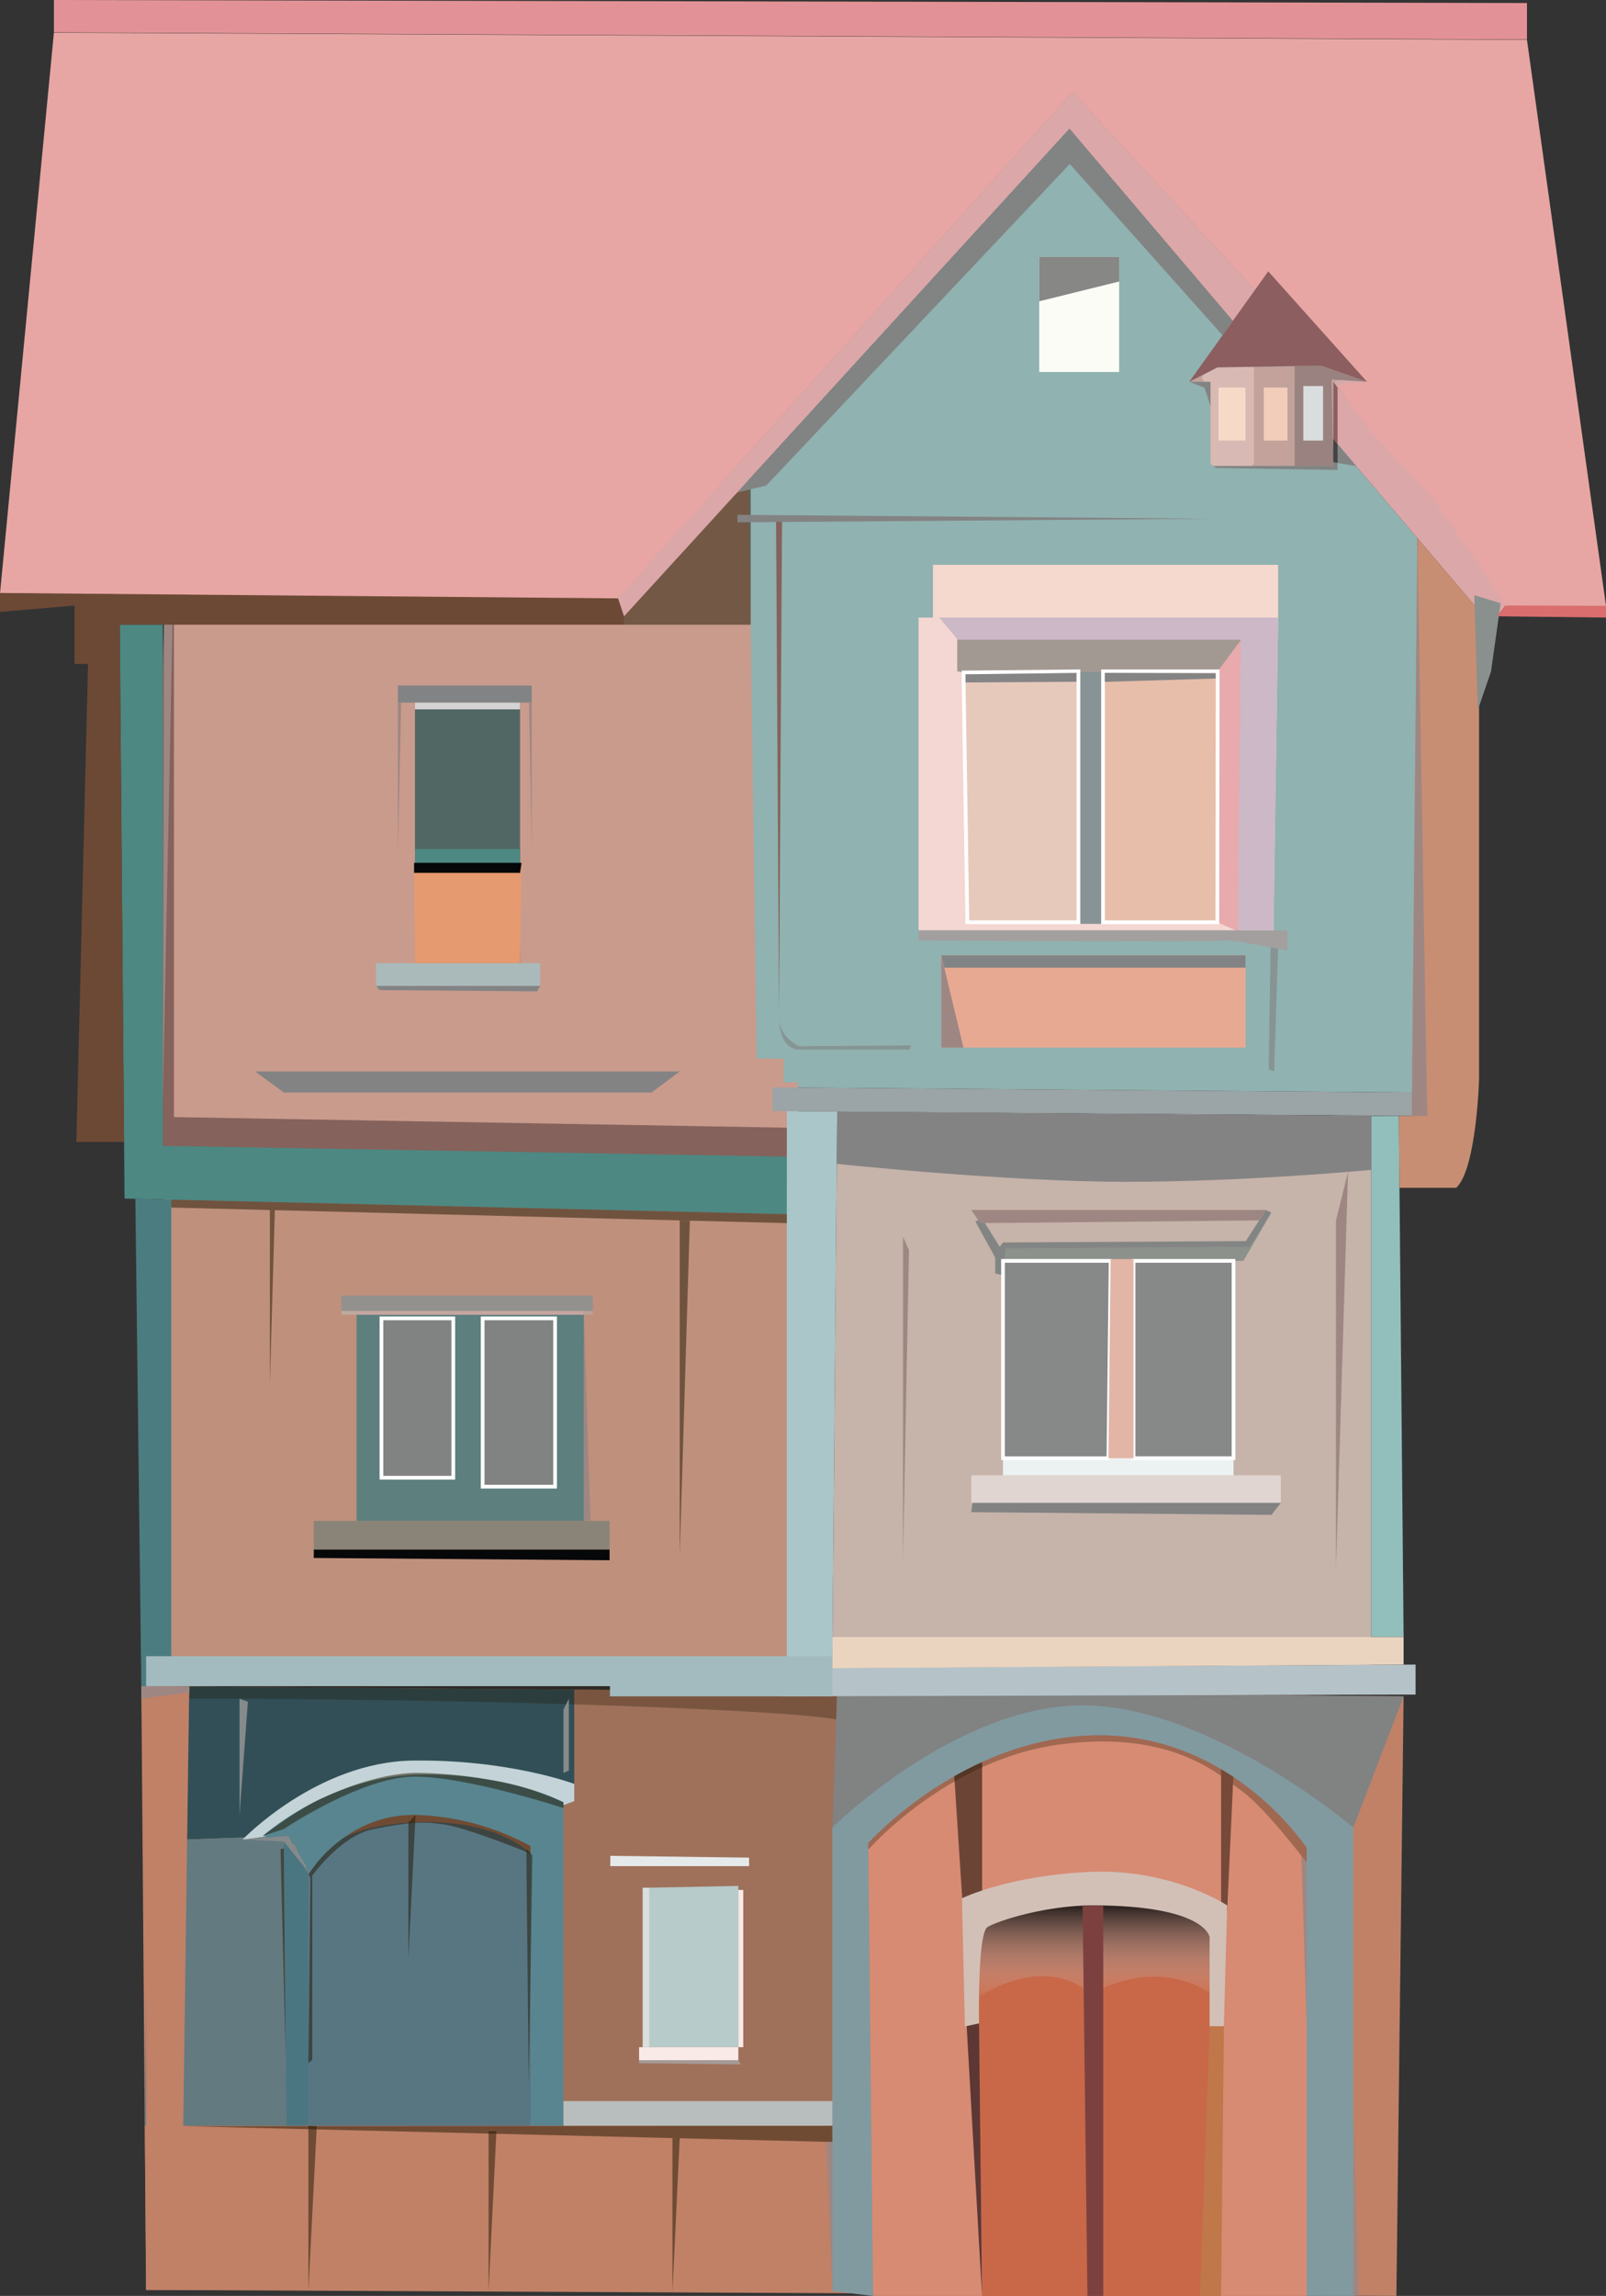 <svg xmlns="http://www.w3.org/2000/svg" xmlns:xlink="http://www.w3.org/1999/xlink" viewBox="0 0 432 617.39"><rect x="0" y="0" width="432" height="617.39" fill="#333333" stroke="none"/><defs><style>.a{fill:#85625b;}.b{fill:#c08167;}.c{fill:#d78b73;}.d{fill:#c86848;}.e{fill:url(#a);}.f{fill:#9f715b;}.g{fill:#324f57;}.h{fill:#90b2b0;}.i{fill:#f4d6d2;}.j,.n{fill:#201600;}.j{opacity:0.3;}.k{fill:#c6b3a9;}.l{fill:#bf907c;}.m{fill:#c99b8d;}.n{opacity:0.5;}.bs,.o{fill:#818282;}.p{fill:#e7a6a3;}.q{fill:#d4abaa;}.r{fill:#e29296;}.s{fill:#dba7a8;}.t{fill:#fbfcf6;}.u{fill:#8c5e5f;}.v{fill:#6c4435;}.w{fill:#c2a29b;}.x{fill:#d9b9b3;}.y{fill:#99827f;}.z{fill:#f6dac7;}.aa{fill:#f2cdba;}.ab{fill:#daddde;}.ac{fill:#b7cbca;}.ad{fill:#4d8883;}.ae{fill:url(#b);}.af{fill:#aababb;}.ag{fill:#828283;}.ah{fill:#9ba4a6;}.ai{fill:#aac6c9;}.aj{fill:#516763;}.ak{fill:#92bfbb;}.al{fill:#b5c3c8;}.am{fill:#637a80;}.an{fill:#e0d5d0;}.ao{fill:#ecf2f2;}.ap{fill:#4b7c80;}.aq{fill:#c88e73;}.ar{fill:#a3bbbe;}.as{fill:#898477;}.at{fill:#764939;}.au{fill:#819aa0;}.av{fill:#5c3734;}.aw{fill:#d2c0b6;}.ax{fill:#e59a6f;}.ay{fill:#587582;}.az{fill:#c07749;}.ba{fill:#7c413f;}.bb{fill:#e8aaac;}.bc{fill:#6c4935;}.bd{fill:#828384;}.be{fill:#869493;}.bf{fill:#8a908d;}.bg{fill:#5d7f7e;}.bh{fill:#92918d;}.bi{fill:#879394;}.bj{fill:#e8a993;}.bk{fill:#a39993;}.bl{fill:#a39f9f;}.bm{fill:#e6beaa;}.bm,.bs,.bv,.bz{stroke:#fff;}.bm,.bo,.bs,.bv,.bz{stroke-miterlimit:10;}.bn{fill:#f5d8ce;}.bo{fill:none;stroke:#201600;}.bp{fill:#dadfdc;}.bq{fill:#e5e9ea;}.br{fill:#f9eae7;}.bt{fill:#8d918c;}.bu{fill:#838584;}.bv{fill:#878888;}.bw{fill:#e3b5a6;}.bx{fill:#838384;}.by{fill:#ebd4bf;}.bz{fill:#e7c9bc;}.ca{fill:#848485;}.cb{fill:#868586;}.cc{fill:#ccb8c6;}.cd{fill:#828383;}.ce{fill:#c3d3d7;}.cf{fill:#434343;}.cg{fill:#d4d3d3;}.ch{fill:#bfa89f;}.ci{fill:#c4a5a0;}.cj{fill:#baa098;}.ck{fill:#050709;}.cl{fill:#4a7682;}.cm{fill:#58858f;}.cn{fill:#858a8b;}.co{fill:#da6d6d;}.cp{fill:#b7bebd;}.cq{fill:#a59a96;}.cr{fill:#9e8783;}.cs{fill:#878786;}</style><linearGradient id="a" x1="368.42" y1="708.75" x2="368.42" y2="680.43" gradientUnits="userSpaceOnUse"><stop offset="0" stop-color="#fff" stop-opacity="0"/><stop offset="0.03" stop-color="#eee" stop-opacity="0.06"/><stop offset="1"/></linearGradient><linearGradient id="b" x1="400.83" y1="707.94" x2="400.83" y2="680.43" xlink:href="#a"/></defs><polyline class="a" points="44.13 168 39.3 312.64 215.52 317.8 210.81 284.68 53.15 290.96 56.54 164.21 44.13 168"/><polyline class="b" points="38.01 453.42 377.56 456.16 375.62 617.39 39.3 615.78"/><path class="c" d="M354,788.16H324.65l-1.29-121.77s21.42-28.68,61.93-29,56,30.28,56,30.28V788.16Z" transform="translate(-89.8 -170.76)"/><path class="d" d="M354,788.16l-1.29-97.61s15.79-9.83,26.74-9.35,36.73.65,37.37,4.19,0,38.5,0,38.5l-1,64.27Z" transform="translate(-89.8 -170.76)"/><path class="e" d="M354,688.94l-2.41,19.81s16.91-12.89,30.76-2.58l1.48-7.33,1.5-18.41L354,686.68Z" transform="translate(-89.8 -170.76)"/><polygon class="f" points="223.89 565.01 151.57 565.01 151.57 484.67 150.28 454.33 225.18 454.93 224.7 496 223.89 565.01"/><polygon class="g" points="154.47 479.68 154.47 454.36 50.9 453.53 50.04 494.66 78.89 493.69 111.14 484.02 149.92 489.14 154.47 479.68"/><polygon class="h" points="198.36 138.44 200.54 292.35 207.84 292.41 382.47 293.8 381.26 144.7 287.68 34.63 198.36 132.35 198.36 138.44"/><polygon class="i" points="247.09 250.18 247.09 166.07 343.81 166.07 342.55 250.18 247.09 250.18"/><path class="j" d="M140.63,627.57l.07-3.28L315,624.18l-.16,9s-6-1.93-63.3-3.86S140.63,627.57,140.63,627.57Z" transform="translate(-89.8 -170.76)"/><polygon class="k" points="368.86 447.62 368.86 440.21 368.86 300.08 225.18 298.92 223.89 448.59 368.86 447.62"/><polygon class="l" points="214.39 448.75 44.13 447.62 44.13 318.76 215.52 317.8 214.39 448.75"/><polygon class="m" points="46.79 160.27 46.79 300.4 214.63 303.3 214.63 291.09 210.81 291.06 210.81 284.68 203.52 284.62 201.31 122.3 168.89 156.48 46.79 160.27"/><polygon class="n" points="166.23 160.91 167.92 168 201.93 168 201.93 131.54 198.36 132.35 166.23 160.91"/><polygon class="o" points="225.18 454.93 223.89 492.88 287.38 458.71 319.53 465.82 354.93 488.78 364.03 491.44 377.56 456.16 225.18 454.93"/><polygon class="p" points="0 159.56 14.5 8.79 410.74 10.72 432 162.94 404.94 162.94 377.86 130.03 361.45 106.4 357.16 100.63 358.07 97.22 341.15 73.06 338.74 79.34 288.48 24.74 166.23 161.01 0 159.56"/><path class="q" d="M449.59,275s.63-1.17,3.23-1.29,4.71-.24,4.71-.24L454.58,272l-6.59.78Z" transform="translate(-89.8 -170.76)"/><polygon class="r" points="14.5 0 14.5 8.7 410.74 10.63 410.74 0.81 14.5 0"/><polygon class="s" points="166.23 160.91 167.84 165.75 287.68 34.63 401.07 168 404.94 162.84 397.86 151.89 385.13 133.61 368.94 116.22 361.45 106.31 357.16 100.63 358.07 97.13 341.15 72.97 338.74 79.25 288.48 24.64 166.23 160.91"/><rect class="t" x="279.54" y="69.1" width="21.5" height="30.93"/><polygon class="u" points="359.79 119.45 359.79 104.22 358.19 102.02 357.95 117.78 359.79 119.45"/><polygon class="v" points="256.63 476.73 259.33 518.17 264.19 509.07 264.19 473.82 256.63 476.73"/><path class="w" d="M415.41,293.51V273.45h-5.72l7.56-3.89,28-.46,9.8,3.46-2.49.1-4.09.79v22.63H418A2.57,2.57,0,0,1,415.41,293.51Z" transform="translate(-89.8 -170.76)"/><path class="x" d="M427.09,268.51V295a1.12,1.12,0,0,1-1.11,1.12h-9.45a1.12,1.12,0,0,1-1.12-1.12v-20.4a1.11,1.11,0,0,0-1.11-1.11h0a1.12,1.12,0,0,1-.51-2.11l3.35-1.72a.85.85,0,0,1,.24-.09l8.32-2.1A1.12,1.12,0,0,1,427.09,268.51Z" transform="translate(-89.8 -170.76)"/><polygon class="y" points="348.24 98.45 348.24 125.31 358.63 125.31 358.19 102.02 367.73 102.68 359.17 99.66 355.41 98.33 348.24 98.45"/><polygon class="u" points="319.89 102.68 341.15 72.97 367.73 102.68 355.41 98.33 327.45 98.8 319.89 102.68"/><rect class="z" x="327.78" y="104.21" width="7.25" height="14.26"/><rect class="aa" x="339.95" y="104.21" width="6.36" height="14.26"/><rect class="ab" x="350.58" y="103.81" width="5.32" height="14.66"/><polyline class="ac" points="174.68 507.62 198.6 507.14 198.6 550.51 174.68 550.51"/><polygon class="ad" points="32.22 169.93 33.5 322.31 211.65 326.5 211.65 311.03 43.81 308.13 43.81 168 32.22 168 32.22 169.93"/><path class="ae" d="M416.78,685.39v22.55s-12.28-11.43-31.91-1.77l.42-25.74Z" transform="translate(-89.8 -170.76)"/><rect class="af" x="101.15" y="259.01" width="44.13" height="6.12"/><polygon class="ag" points="261.79 402.76 261.26 406.63 342 407.36 344.54 404.13 343.09 402.76 261.79 402.76"/><polygon class="ah" points="207.84 298.79 379.81 300.08 379.81 293.78 207.84 292.41 207.84 298.79"/><polygon class="ai" points="211.65 302.01 211.65 298.82 225.18 298.92 223.89 448.59 211.65 448.59 211.65 302.01"/><rect class="aj" x="111.62" y="188.94" width="28.27" height="70.07"/><polygon class="ak" points="368.86 300.08 368.86 440.21 377.56 440.21 376.27 300.08 368.86 300.08"/><polygon class="al" points="210.2 448.59 210.2 456.16 380.78 455.68 380.78 447.62 210.2 448.59"/><polygon class="am" points="50.04 494.66 76.35 493.69 76.99 571.65 38.95 571.65 39.3 537.5 49.29 537.5 50.04 494.66"/><rect class="an" x="261.26" y="396.72" width="83.27" height="7.41"/><rect class="ao" x="269.8" y="339.06" width="62.01" height="57.66"/><polygon class="ap" points="36.41 322.38 38.01 453.42 41.56 453.42 46.07 448.59 46.07 322.6 36.41 322.38"/><path class="aq" d="M487.66,372.27v88.59S487,485,481.53,490.17H466.25l-.18-19.33h3.54v-6.3l1.45-149.08,19.82,23.3-3.22,7.41Z" transform="translate(-89.8 -170.76)"/><polygon class="ar" points="39.3 445.37 39.3 453.42 164.07 453.42 164.07 456.16 223.89 456.16 223.89 445.37 39.3 445.37"/><rect class="as" x="84.4" y="408.97" width="79.57" height="7.73"/><path class="j" d="M323.36,668.16s21-24.16,51.3-28.27,43.17,8.13,49.45,12.72,17.16,19,17.16,19l4-7.41S432.57,642.46,407,637.39s-49.61,0-49.61,0l-37.61,26.26Z" transform="translate(-89.8 -170.76)"/><polygon class="at" points="328.46 474.59 328.46 512.38 330.09 513.99 331.81 476.58 328.46 474.59"/><polygon class="b" points="39.3 514.07 38.01 453.42 50.9 453.53 49.29 571.74 39.3 571.74 39.3 514.07"/><path class="au" d="M313.69,786.87V662.2s33.19-32.86,67.33-32.86,72.81,32.86,72.81,32.86v126H441.27V667.67s-19.73-30.44-56-30.28-61.93,29-61.93,29l1.29,121.77Z" transform="translate(-89.8 -170.76)"/><polygon class="av" points="259.33 532.67 264.16 617.39 263.19 529.45 259.33 532.67"/><path class="aw" d="M353.16,714.87s-.49-24.32,2.3-25.93c3.19-1.84,15.87-5.8,28.3-5.8,30.44,0,31.41,8.53,31.41,8.53v24H419l.9-32.53s-15-10-37-9-34.33,7.08-34.33,7.08l.78,34.47Z" transform="translate(-89.8 -170.76)"/><polygon class="ax" points="111.38 232.03 140.29 232.03 139.89 259.01 111.62 259.01 111.38 232.03"/><path class="ay" d="M172.76,742.41h59.75l.49-72.72s-8.78-10.36-33.35-8.8-26.89,13.87-26.89,13.87Z" transform="translate(-89.8 -170.76)"/><polygon class="az" points="325.37 544.91 322.79 617.39 328.46 617.39 329.23 544.91 325.37 544.91"/><polygon class="ba" points="291.21 512.42 292.51 617.39 296.77 617.39 296.77 512.42 291.21 512.42"/><polygon class="bb" points="327 176.38 334.47 171.22 334.47 251.11 327.46 248.01 327 176.38"/><polygon class="bc" points="0 159.46 0 164.54 20.05 162.84 20.05 178.55 23.68 178.55 20.54 307.09 33.38 307.09 32.22 168 167.92 168 167.84 165.75 166.23 160.91 0 159.46"/><rect class="bd" x="107.03" y="184.35" width="36" height="4.59"/><polygon class="be" points="341.79 254.74 341.27 287.52 342.72 288.12 343.81 254.74 341.79 254.74"/><polygon class="bf" points="403.65 162.22 401.07 180.58 397.53 190.89 396.57 160.05 403.65 162.22"/><rect class="ad" x="111.62" y="228.32" width="28.27" height="4.95"/><rect class="bg" x="95.92" y="352.51" width="61.13" height="56.46"/><rect class="bh" x="91.81" y="348.4" width="67.65" height="4.11"/><rect class="bi" x="288.97" y="180" width="9.5" height="68.44"/><rect class="bj" x="253.21" y="256.91" width="81.83" height="24.81"/><polygon class="bk" points="259.17 180.84 257.48 180.52 257.48 170.09 334.47 171.22 327.54 180.52 259.17 180.84"/><path class="bl" d="M436.11,420.94v5.45s-15.78-3.19-16.75-2.72-82.47,0-82.47,0v-2.73Z" transform="translate(-89.8 -170.76)"/><polygon class="bm" points="296.7 248.01 327.46 248.01 327.54 180.52 296.7 180.52 296.7 248.01"/><polygon class="bn" points="250.95 166.07 250.95 151.89 284.78 151.89 343.81 151.89 343.81 166.07 250.95 166.07"/><path class="bo" d="M300.17,311.13" transform="translate(-89.8 -170.76)"/><rect class="bp" x="172.87" y="507.62" width="1.81" height="42.89"/><polygon class="bq" points="164.17 499.05 164.17 501.82 201.5 501.82 201.5 499.53 164.17 499.05"/><rect class="br" x="198.6" y="508.23" width="1.33" height="42.28"/><polygon class="bd" points="254.05 260.21 335.03 260.21 335.03 256.91 253.21 256.91 254.05 260.21"/><polygon class="bd" points="101.15 265.13 102.12 266.25 144.48 266.58 145.29 265.13 101.15 265.13"/><rect class="br" x="171.91" y="550.51" width="26.7" height="3.5"/><rect class="bs" x="102.6" y="354.52" width="19.33" height="42.85"/><polygon class="bt" points="268.83 339.06 334.47 339.06 341.96 326.09 334.87 334.71 270.76 335.03 268.83 339.06"/><polygon class="bu" points="262.39 328.51 267.7 338.17 267.7 342.44 269.39 342.85 270.52 335.68 336.24 335.27 341.96 326.09 340.51 325.37 335.11 333.74 269.8 334.11 268.91 335.27 264.08 327.54 262.39 328.51"/><rect class="bs" x="129.83" y="354.52" width="19.49" height="45.26"/><polygon class="bv" points="298.75 339.06 298.15 392.13 269.8 392.13 269.8 339.06 298.75 339.06"/><rect class="bv" x="304.91" y="339.06" width="26.9" height="53.07"/><polygon class="bw" points="298.75 338.58 298.15 392.13 304.91 392.13 304.91 338.58 298.75 338.58"/><path class="bx" d="M315,469.68l-.12,14.05s45.39,4.83,77.84,4.83,66-3.22,66-3.22v-14.5Z" transform="translate(-89.8 -170.76)"/><polygon class="by" points="223.96 440.21 377.56 440.21 377.56 447.62 223.89 448.59 223.96 440.21"/><polygon class="bz" points="260.21 248.01 259.17 180.84 290.09 180.52 290.09 248.01 260.21 248.01"/><polygon class="ca" points="297.18 183.36 327 182.46 327 181.03 297.18 180.93 297.18 183.36"/><polygon class="cb" points="259.73 183.52 289.54 183.34 289.57 180.95 259.73 181.33 259.73 182.38 259.73 183.52"/><polygon class="cc" points="252.64 166.07 257.64 172.03 333.74 172.03 332.94 250.18 342.55 250.18 343.81 166.07 252.64 166.07"/><polygon class="a" points="208.75 139.45 209.56 272.21 210.36 140.37 208.75 139.45"/><polygon class="bx" points="198.36 138.44 325.85 139.49 198.39 140.46 198.36 138.44"/><path class="be" d="M299.36,443.78S298.88,453,305,453s29.47,0,29.47,0l.41-1.12-30.12.24S299,449.66,299.36,443.78Z" transform="translate(-89.8 -170.76)"/><polygon class="cd" points="198.36 132.35 206.09 130.59 287.76 44.09 328.86 90.16 331.61 86.3 287.68 34.63 198.36 132.35"/><polygon class="cd" points="319.89 102.68 324 104.22 325.61 109.21 325.61 102.68 319.89 102.68"/><path class="n" d="M172.76,674.76l.56,1s7.89-11.36,16.91-13.13,13-2.23,19.41-1.19S232,669,232,669l1.05.73v-4.43s-14.26-10.55-26.58-8.86-20.94,2.58-24.48,6.2-9.89,10.7-9.89,10.7Z" transform="translate(-89.8 -170.76)"/><path class="ce" d="M162.77,664.45l-7.73,1s20-20.94,45.9-21.26,43.33,6.28,43.33,6.28v4.63l-7.09,2.62-38.65-6.28L171.31,662.6Z" transform="translate(-89.8 -170.76)"/><polygon class="cd" points="326.23 125.31 327.2 125.84 358.55 126.36 358.63 125.31 326.23 125.31"/><polygon class="cd" points="358.63 124.31 364.78 125.31 358.63 118.08 358.63 124.31"/><polygon class="cf" points="359.79 119.45 359.79 124.5 358.63 124.31 358.63 118.08 359.79 119.45"/><polygon class="cd" points="358.55 126.36 359.79 126.36 359.79 124.5 358.63 124.31 358.55 126.36"/><rect class="cg" x="111.62" y="188.94" width="28.27" height="1.81"/><polygon class="n" points="46.07 322.6 46.07 324.72 211.65 328.91 211.65 326.5 46.07 322.6"/><rect class="ch" x="91.81" y="352.51" width="4.11" height="1.05"/><polygon class="ci" points="96.52 353.56 95.92 353.56 95.92 352.51 157.05 352.51 157.05 353.56 96.52 353.56"/><rect class="cj" x="157.05" y="352.51" width="2.42" height="1.05"/><polygon class="ck" points="84.4 416.7 84.4 418.95 163.97 419.56 163.97 416.7 84.4 416.7"/><polygon class="ck" points="111.38 234.72 139.89 234.72 140.29 232.03 111.38 232.03 111.38 234.72"/><polygon class="cl" points="82.95 571.65 76.99 571.65 76.35 497.07 76.35 493.69 78.77 495.3 79.65 498.2 82.95 504 82.95 571.65"/><path class="cm" d="M174.37,672.59s9.66-14.1,27.22-13.77a68.37,68.37,0,0,1,30.92,8.37v75.22h8.86v-87s-14.52-7.91-38.85-7.43-42,16.45-42,16.45l8.06,1.61,4.19,8.7Z" transform="translate(-89.8 -170.76)"/><polygon class="cn" points="151.57 459.7 151.57 476.78 153.02 476.12 153.02 456.8 151.57 459.7"/><polygon class="cn" points="64.43 488.05 64.43 456.8 66.68 457.61 64.43 488.05"/><path class="n" d="M160.51,664.45l5.64-1.85s20.94-14.09,35.2-14.09,40,8.45,40,8.45v-1.53a74.19,74.19,0,0,0-19.15-5.93,116.11,116.11,0,0,0-20.79-2c-11.36.32-22.72,5.79-25.86,7.24C169.45,657.61,160.51,664.45,160.51,664.45Z" transform="translate(-89.8 -170.76)"/><polygon class="cn" points="65.23 494.66 77.48 493.69 82.25 501.66 82.25 502.54 76.35 495.21 65.23 494.66"/><polygon class="n" points="75.46 497.23 76.84 553.45 76.35 497.07 75.46 497.23"/><polygon class="n" points="83.52 504.96 82.95 554.82 84 553.85 84 504.31 83.52 504.96"/><polygon class="n" points="141.58 497.23 142.23 560.62 143.19 498.93 141.58 497.23"/><polygon class="co" points="402.78 165.73 432 166.07 432 162.94 404.94 162.84 402.78 165.73"/><rect class="cp" x="151.57" y="565.01" width="72.32" height="6.64"/><polygon class="b" points="223.89 571.65 223.89 616.11 39.3 615.78 38.95 571.65 223.89 571.65"/><polygon class="n" points="109.85 490.12 109.85 526.55 111.78 488.05 109.85 490.12"/><polygon class="cq" points="171.91 554.01 171.91 554.82 199.27 555.14 198.6 554.01 171.91 554.01"/><polygon class="n" points="223.89 571.65 223.89 576 49.29 571.74 223.89 571.65"/><polygon class="cr" points="38.01 453.42 38.01 456.8 50.9 455.11 50.9 453.53 38.01 453.42"/><polygon class="n" points="82.95 571.65 82.95 616.11 85.21 571.74 82.95 571.65"/><polygon class="n" points="131.42 573.1 131.42 616.23 133.53 573.1 131.42 573.1"/><polygon class="n" points="180.88 574.95 182.84 574.95 180.88 616.46 180.88 574.95"/><polygon class="cr" points="223.89 576 223.89 616.11 222.28 575.96 223.89 576"/><polygon class="cr" points="364.03 567.3 364.03 617.39 365.48 617.35 364.03 567.3"/><polygon class="cr" points="350.07 499.05 351.46 544.11 351.46 500.86 350.07 499.05"/><polygon class="cr" points="157.05 353.56 157.05 408.97 158.86 408.97 157.05 353.56"/><polygon class="n" points="72.6 325.39 72.6 371.96 73.93 325.39 72.6 325.39"/><polygon class="cr" points="44.13 168 43.81 296.21 46.39 168 44.13 168"/><polygon class="cr" points="143.03 188.94 143.03 228.32 142.31 188.94 143.03 188.94"/><polygon class="cr" points="107.03 188.94 107.03 229.53 107.92 188.94 107.03 188.94"/><polygon class="cr" points="381.26 144.7 379.81 293.78 379.81 300.08 383.92 300.08 381.26 144.7"/><polygon class="cr" points="253.21 256.91 253.21 281.72 259.17 281.72 253.21 256.91"/><polygon class="cs" points="279.54 69.1 279.54 81.02 301.05 75.7 301.05 69.1 279.54 69.1"/><polygon class="n" points="182.84 328.18 182.84 418.13 185.56 328.25 182.84 328.18"/><polygon class="cr" points="242.9 332.58 242.9 419.56 244.51 336.16 242.9 332.58"/><polygon class="cr" points="359.36 328.27 359.36 422.01 362.61 315.12 359.36 328.27"/><polygon class="cr" points="268.83 325.37 340.51 325.37 338.7 328.18 263.68 328.91 261.26 325.37 268.83 325.37"/><polygon class="bx" points="76.35 293.8 175.25 293.8 182.84 288.12 68.62 288.12 76.35 293.8"/></svg>